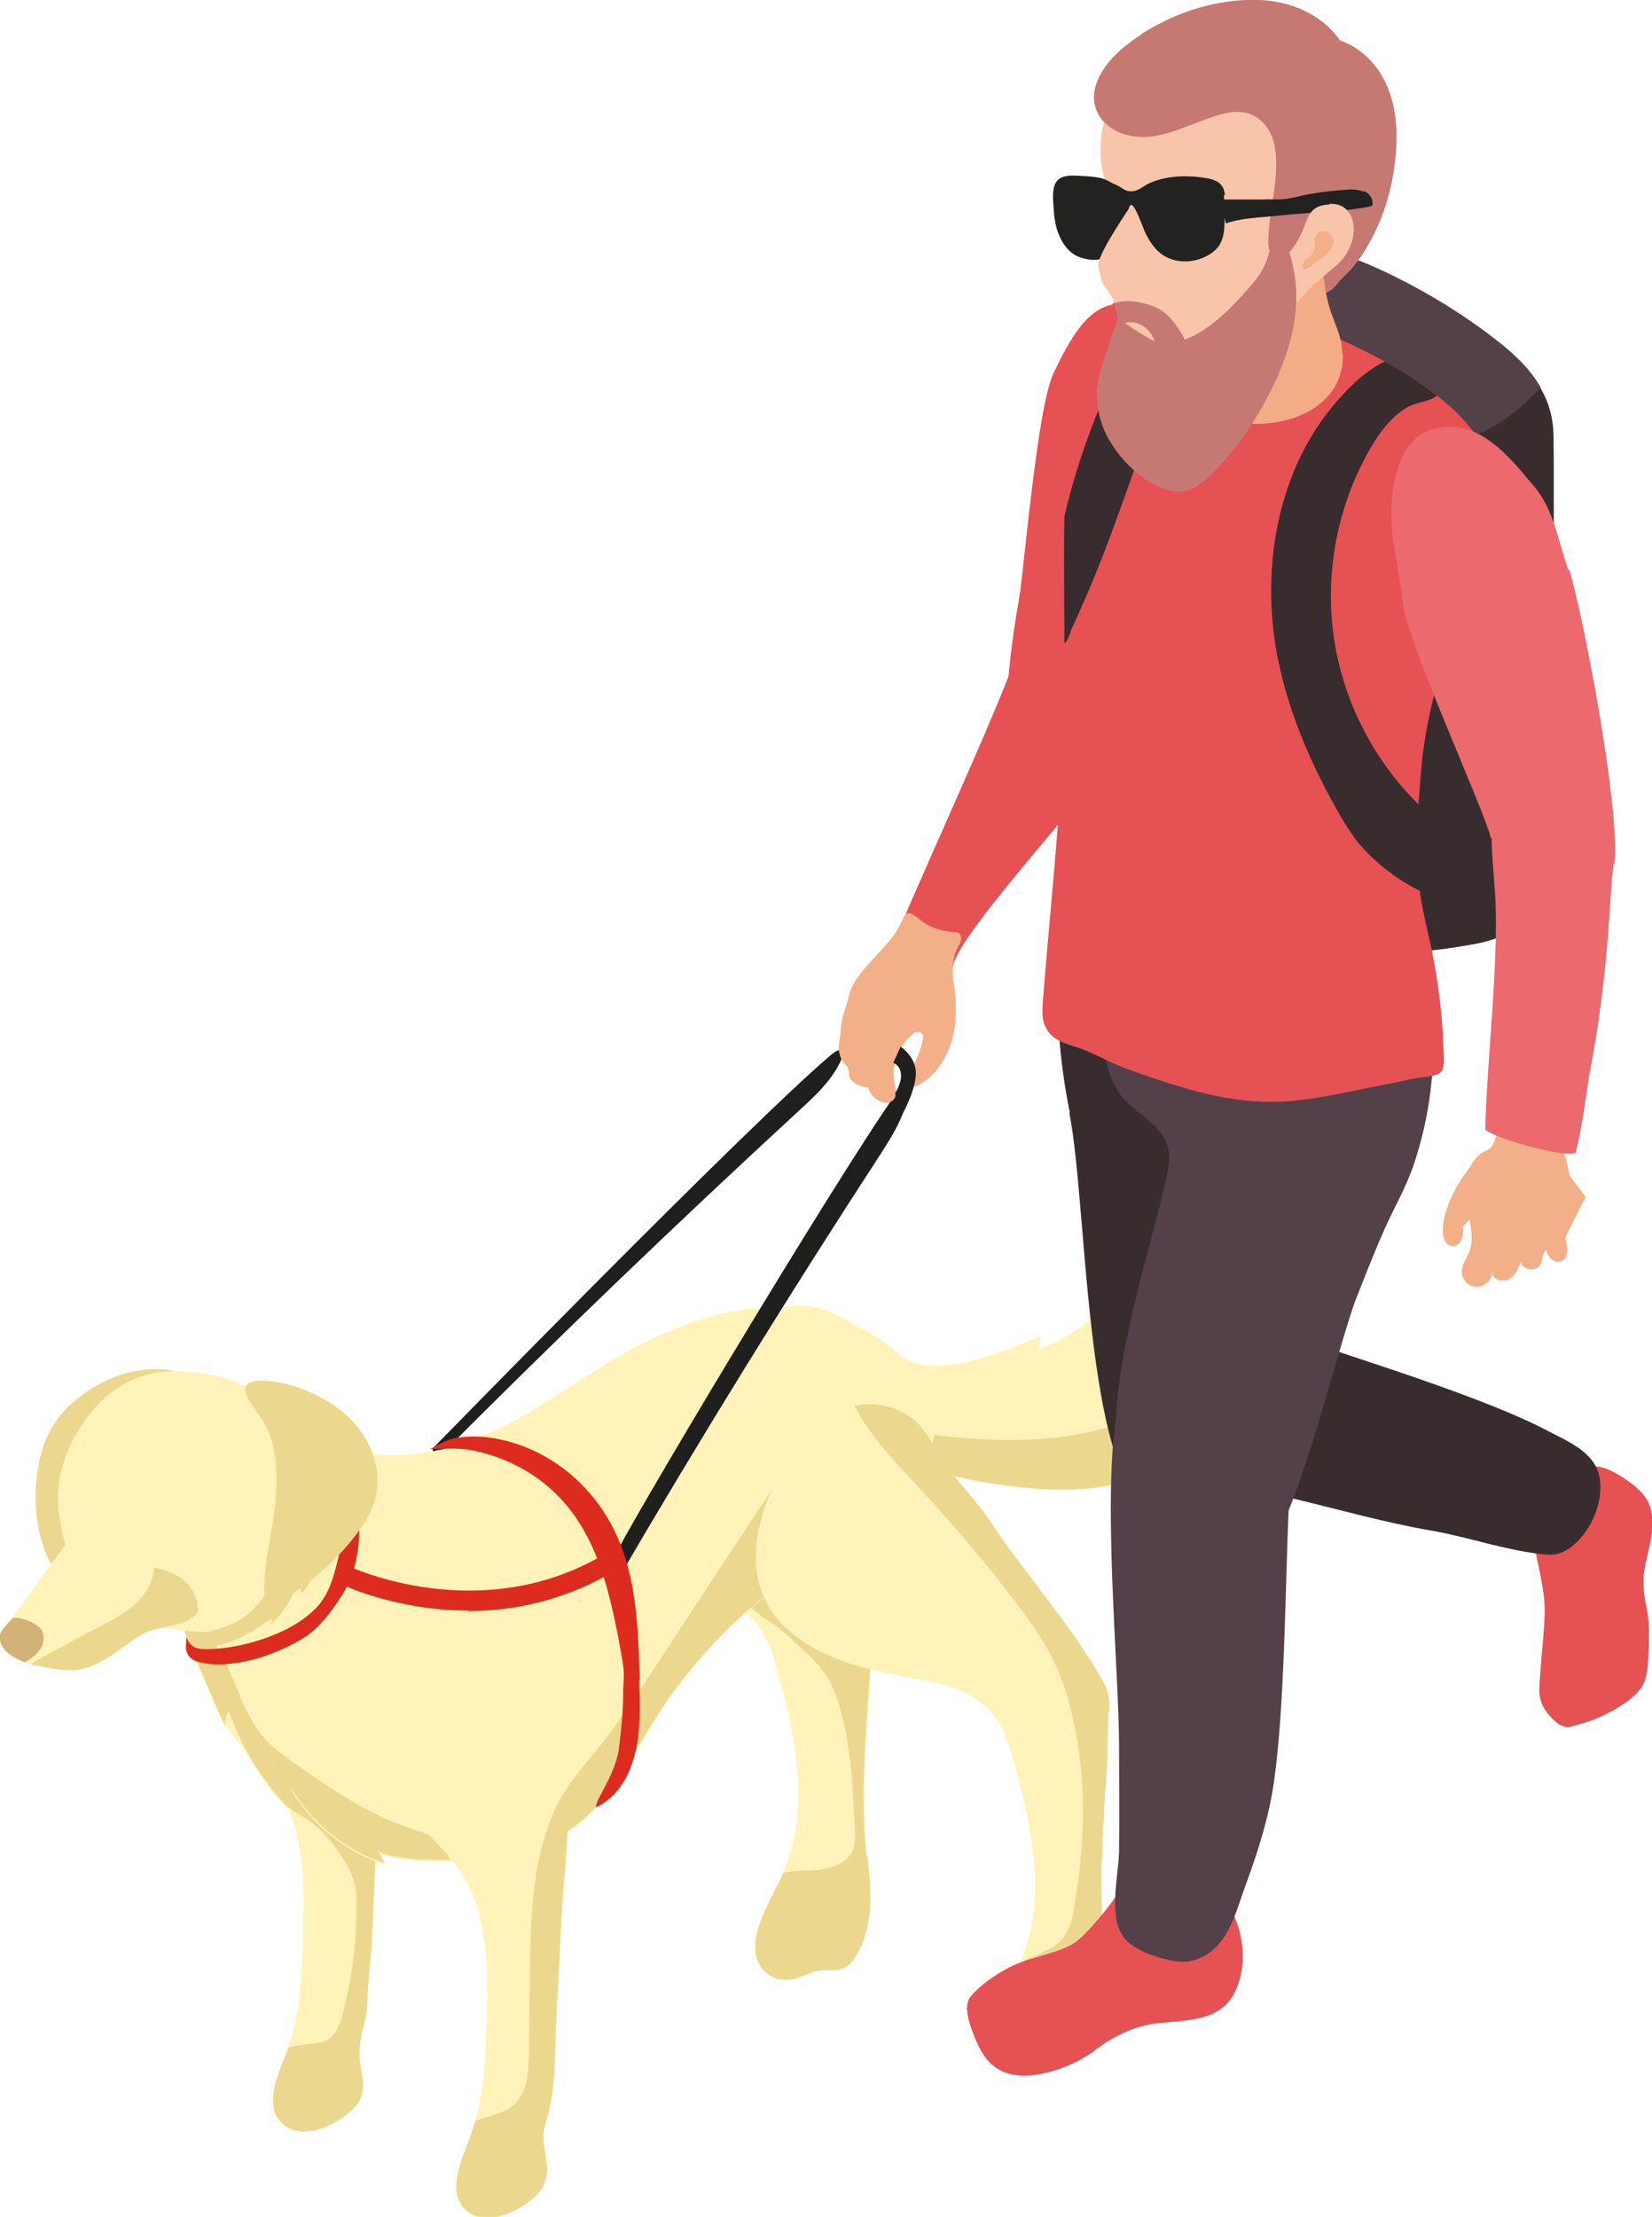 <?xml version="1.0" encoding="UTF-8"?>
<svg id="uuid-f788bfd4-35b5-480a-bb16-b4287d68a870" data-name="Calque_2" xmlns="http://www.w3.org/2000/svg" viewBox="0 0 33.88 45.45">
  <defs>
    <style>
      .uuid-05da66c6-540a-4bda-bc4a-e581ae083012 {
        fill: #ebd88e;
      }

      .uuid-11a9d5a3-4228-40c8-b8a8-98dd1baf9ba2 {
        fill: #f8c4aa;
      }

      .uuid-0b01d82c-5d5c-462c-845c-48aef54e3a47 {
        fill: #222220;
      }

      .uuid-cd39b7aa-a499-46de-918d-240d56e3a4b1 {
        fill: #f3ac86;
      }

      .uuid-eec7418a-0180-417f-ab1d-22c8aeafb572 {
        fill: #dd2c1f;
      }

      .uuid-dd58c5ed-dcad-4e47-a1ec-6b16cad304e3 {
        fill: #392c2f;
      }

      .uuid-999a43ec-493c-4c04-b79e-7f85a50c9551 {
        fill: #ec696d;
      }

      .uuid-c81282dd-ce1d-47d4-a6cf-8d8a8e1d4b1a {
        fill: #c57972;
      }

      .uuid-84ab450c-fe01-4486-adf0-0f643bf5fe24 {
        fill: #1f1f1d;
      }

      .uuid-bea17310-5122-49c1-b612-71387a3c337c {
        fill: #fff3b9;
      }

      .uuid-d68b9371-850c-4157-a2d3-4566965e3329 {
        fill: #e65154;
      }

      .uuid-91b3b292-9591-44b4-a4be-83e41a2f8440 {
        fill: #d2b279;
      }

      .uuid-848cdcdb-203b-4ff6-86b6-08b829db70c4 {
        fill: #f3af87;
      }

      .uuid-be567c46-2470-4aa3-a55b-d66f5e246354 {
        fill: #e2e0e0;
      }

      .uuid-fcf0da40-f6c4-477e-861a-62e7e1578386 {
        fill: #534048;
      }
    </style>
  </defs>
  <g id="uuid-7158caae-757c-4525-a14f-2461afdd8374" data-name="Les_personnages">
    <g id="uuid-a43c3db4-1cca-4324-b0e0-beaa398c154b" data-name="Chara_x5F_Aveugle_x5F_BG">
      <path class="uuid-bea17310-5122-49c1-b612-71387a3c337c" d="M26.43,27.76c-.33.56-.79,1.1-1.33,1.48-.29.21-.61.37-.94.51-.16.07-.33.14-.5.2-.13.05-.33.17-.46.17.16,0,.32,0,.48,0-.99.56-2.22.47-3.35.3-.54-.08-1.03-.19-1.51-.44-.21-.11-.45-.17-.7-.22-.26-.05-.53-.08-.78-.13-.31-.06-.63-.13-.94-.21-.24-.07-.45-.07-.68-.12-.4-.09-.46-.61-.41-.96.05-.34.28-.63.4-.95.07-.18.11-.39.26-.51.15-.12.35-.12.54-.11.66.06,1.11.49,1.62.83.16.11.32.21.5.29.78.34,1.98-.2,2.73-.5-.03.01-.06.25-.07.28.76-.28,1.4-.75,1.7-1.55,0,.12-.01.24.03.34.05.11.18.18.29.13.05-.03.09-.07.12-.12.07-.09.13-.19.19-.3.03-.05.07-.11.09-.18.04-.08.08-.16.11-.25.08-.19.15-.39.19-.6.02-.06.03-.12.04-.18.02-.08.03-.15.04-.23,0-.06.01-.13.02-.19,0-.01,0-.03,0-.05,0-.03,0-.05,0-.08,0-.02,0-.04,0-.07,0-.15-.02-.37-.01-.6,0-.03,0-.07,0-.1.01-.37.09-.72.38-.81.08-.02.15,0,.22.02.07.03.13.07.19.12.07.06.13.13.18.21.08.14.19.23.29.36.17.22.3.46.45.69.13.2.27.41.39.62.26.47.41,1.01.39,1.55,0,.28-.06.57-.21.8.1-.05.19-.12.25-.21.03.26-.09.51-.22.73"/>
      <path class="uuid-05da66c6-540a-4bda-bc4a-e581ae083012" d="M26.43,27.75c-.33.56-.79,1.1-1.33,1.48-.29.21-.61.37-.94.51-.16.07-.33.14-.5.2-.13.05-.33.17-.46.17.16,0,.32,0,.48,0-.99.56-2.22.47-3.35.3-.54-.08-1.03-.19-1.51-.44-.21-.11-.45-.17-.7-.22-.05-.09-.08-.19-.08-.3,0-.04,0-.07,0-.11l.76.03c1.44.21,2.96.27,4.32-.24,1.37-.51,2.56-1.7,2.71-3.15.09-.79-.14-1.6-.54-2.29-.14-.24-.29-.47-.41-.71.07.06.13.13.18.21.08.14.19.23.29.36.17.22.3.46.45.69.13.2.27.41.39.62.26.47.41,1.01.39,1.55,0,.28-.06.57-.21.8.1-.05.19-.12.25-.21.03.26-.09.51-.22.73"/>
      <path class="uuid-bea17310-5122-49c1-b612-71387a3c337c" d="M7.9,34.47c0,.15,0,.31,0,.46-.01.78-.08,1.54-.14,2.31,0,.06,0,.12-.01.18-.06.8-.08,1.62-.12,2.42-.02.39-.08.79-.09,1.18,0,.37-.17.71-.16,1.08,0,.38.2.71-.06,1.05-.07.09-.16.16-.25.23-.38.28-.96.47-1.29.13-.35-.36-.09-.95.09-1.42.02-.04.03-.08.04-.12.25-.7.28-1.47.3-2.22.03-.92.04-1.92-.32-2.73-.1-.22-.23-.43-.39-.62-.13-.15-.26-.29-.39-.43,0,0,0,0,0,0-.26-.28-.5-.55-.64-.93-.23-.6-.3-1.33.08-1.85.19-.25.46-.43.74-.56.59-.28,1.33-.37,1.87,0,.35.24.56.64.66,1.05.06.26.08.53.09.8"/>
      <path class="uuid-05da66c6-540a-4bda-bc4a-e581ae083012" d="M7.74,37.43c-.06.81-.08,1.62-.12,2.42-.02.39-.08.79-.09,1.18,0,.37-.17.71-.16,1.08,0,.38.2.71-.06,1.05-.07.09-.16.16-.25.23-.38.28-.96.47-1.29.13-.35-.36-.09-.95.1-1.42.01-.04.03-.08.04-.12.23-.08.49-.05.72-.12.3-.08.39-.52.45-.78.16-.65.23-1.32.23-1.98,0-.18,0-.35-.05-.53-.07-.24-.21-.45-.35-.65-.12-.16-.24-.31-.38-.44-.19-.17-.41-.28-.62-.43,0,0-.02-.02-.03-.02-.33-.26-.56-.67-.77-1.03,0-.01-.01-.02-.02-.03,0,0,0,0,0,0-.05-.09-.09-.19-.07-.29.15-.06.33-.01.47.08.32.22.4.6.76.76.4.18.8.36,1.16.62.12.09.23.18.33.28"/>
      <path class="uuid-bea17310-5122-49c1-b612-71387a3c337c" d="M17.9,33.33c-.03,1.58-.29,3.18-.11,4.75.08.66.13,1.38-.2,1.96-.08.15-.2.3-.37.34-.12.04-.26,0-.39.02-.22.02-.42.17-.65.19-.26.03-.52-.12-.63-.36-.24-.52.27-1.3.48-1.75.01-.03.02-.05.03-.08.29-.67.36-1.43.29-2.15-.07-.76-.27-1.5-.48-2.23-.23-.81-.73-1.22-1.53-1.39-.9-.18-1.84-.3-2.62-.78-.53-.33-.62-.58-.36-1.17.43-.97.97-1.92,1.77-2.61,1.3-1.12,2.52,1.56,3.1,2.32.54.71,1.15,1.49,1.58,2.27.09.17.09.37.09.56,0,.03,0,.06,0,.09"/>
      <path class="uuid-05da66c6-540a-4bda-bc4a-e581ae083012" d="M17.79,38.08c.08.66.13,1.38-.2,1.96-.08.15-.2.3-.37.34-.12.03-.26,0-.39.02-.22.02-.42.17-.65.19-.26.03-.52-.12-.63-.36-.24-.52.27-1.3.48-1.75.01-.03.02-.05.03-.08.22-.06.47-.04.7-.06.29-.03.6-.13.72-.39.06-.14.06-.3.05-.45-.04-.83-.07-1.67-.3-2.47-.07-.25-.16-.49-.3-.7-.15-.22-.34-.4-.54-.58-.17-.15-.33-.32-.51-.44-.2-.13-.4-.26-.56-.44-.17-.18-.28-.42-.3-.67-.01-.23.36-.21.53-.19.25.03.49.15.71.27.55.29,1.07.63,1.58.99.01.01.03.02.04.03-.03,1.58-.29,3.18-.11,4.75"/>
      <path class="uuid-84ab450c-fe01-4486-adf0-0f643bf5fe24" d="M17.04,21.63c-1.72,1.46-8.16,8.06-8.16,8.06-.03.08.05.17.13.17,2.42-2.43,4.89-4.8,7.41-7.12.37-.34.76-.71.9-1.2-.09-.05-.2.02-.28.09"/>
      <path class="uuid-bea17310-5122-49c1-b612-71387a3c337c" d="M18.12,31.12c-.41.34-.89.58-1.34.85-.08.05-.16.09-.23.15-.17.11-.33.21-.48.33-.53.38-1.02.81-1.46,1.29-.42.45-.81.94-1.14,1.47-.1.16-.2.32-.3.49-.01.02-.02.04-.04.06-.05.09-.11.18-.16.27-.07.11-.14.23-.21.34-.05.07-.1.14-.15.22,0,0-.01.02-.02.03,0,.01-.01.02-.02.03-.15.2-.31.4-.5.57-.13.12-.27.23-.42.33-.16.11-.34.2-.51.27-.59.25-1.24.33-1.89.34h-.06c-.06,0-.12,0-.18,0-.08,0-.24,0-.43-.01-.26-.02-.57-.05-.75-.13-.06-.03-.1-.06-.12-.1.06.11.12.21.18.31-.8-.25-1.5-.82-1.92-1.54-.02.14-.04.27-.06.41-.54-.56-.96-1.24-1.22-1.97-.09.07-.11.22-.05.32-.07-.1-.33-.69-.63-1.41-.03-.07-.06-.15-.09-.23-.04-.1-.08-.2-.12-.31-.04-.09-.08-.19-.11-.28-.04-.1-.08-.2-.12-.3-.44-1.13-.82-2.22-.7-2.28.31-.15.61-.32.92-.49.12-.07.24-.14.36-.22.4-.24.72-.55,1.11-.8.07-.04.15-.09.24-.08.06,0,.12.04.18.08.08.06.17.11.26.15.04.02.08.04.12.07.03.02.06.03.1.05.08.03.15.07.23.1.04.02.08.03.12.05.02,0,.04.01.06.02.02,0,.04.01.06.02.05.01.09.03.14.05.07.02.14.04.22.06.31.08.63.12.96.13.05,0,.09,0,.14,0,.13,0,.26,0,.38-.02.08,0,.15-.02.23-.03.04,0,.09-.01.13-.02.05,0,.1-.02.15-.03.05,0,.1-.02.15-.03.05-.01.1-.02.15-.04.06-.02.13-.04.19-.06.1-.03.2-.07.3-.11.04-.01.08-.03.12-.05.04-.02.08-.03.12-.05.08-.03.16-.07.24-.11.04-.02.08-.04.12-.06.03-.01.06-.03.08-.04.05-.03.1-.05.15-.08.05-.03.1-.05.14-.08.14-.08.29-.17.43-.26.08-.05.15-.1.23-.14.15-.1.3-.19.45-.29.37-.24.75-.48,1.12-.68,1.15-.61,2.48-1.04,3.76-.77.77.16,1.65.69,2.13,1.36.68.96.14,2.22-.69,2.92"/>
      <path class="uuid-84ab450c-fe01-4486-adf0-0f643bf5fe24" d="M18.37,22.43c-1.3,1.85-5.6,9.04-5.8,9.55l-.08.29c0,.08.09.16.17.13,1.73-2.96,3.53-5.87,5.4-8.74.27-.42.56-.88.57-1.38-.1-.03-.19.07-.25.15"/>
      <path class="uuid-05da66c6-540a-4bda-bc4a-e581ae083012" d="M6.78,31.13c-.02.22-.07.45-.14.66-.09.32-.24.64-.46.89,0-.09-.03-.18-.06-.26-.07.17-.13.33-.23.48-.05.08-.1.15-.16.22-.03.04-.17.16-.17.21,0-.05.01-.11.02-.16-.25.18-.5.35-.78.46-.18.07-.7.27-.87.12-.08-.07-.13-.31-.17-.42-.06-.15-.12-.3-.18-.45,0-.02,0-.03.01-.05.18-.66.24-1.35.19-2.03-.01-.2-.04-.4,0-.6,0-.03.01-.06.02-.09.12-.07.24-.14.36-.22.39-.24.72-.55,1.11-.8.07-.04.15-.09.24-.08.06,0,.12.04.18.08.08.06.17.11.26.15.18.1.38.19.58.26l-.02.12c.17.34.22.69.27,1.06.02.14.02.29.01.43"/>
      <path class="uuid-05da66c6-540a-4bda-bc4a-e581ae083012" d="M9.2,38.13c-.06,0-.12,0-.18,0-.08,0-.24,0-.43-.01-.26-.02-.57-.05-.75-.13-.06-.03-.1-.06-.12-.1.06.11.12.21.18.31-.8-.25-1.5-.82-1.92-1.54-.02.14-.04.27-.06.41-.54-.56-.96-1.24-1.22-1.97-.09.07-.11.22-.05.32-.07-.1-.33-.69-.63-1.41-.03-.07-.06-.15-.09-.23-.04-.1-.08-.2-.12-.31-.04-.09-.08-.19-.11-.28.04-.04.08-.07.12-.09.16-.09.39-.1.52.04l-.03.44c.51.62.6,1.52,1.16,2.11.16.17.35.3.54.44.76.53,1.53,1.07,2.42,1.36.18.06.38.11.53.23.14.11.22.25.27.42"/>
      <path class="uuid-eec7418a-0180-417f-ab1d-22c8aeafb572" d="M6.99,29.58s-.07-.11-.11-.08c.2.58.4,1.37.19,1.97-.18.51-.2,1.11-.6,1.51-.37.37-.9.59-1.41.72-.24.06-.49.1-.73.11-.11,0-.22.01-.32-.03-.09-.04-.15-.11-.18-.21,0,.01-.01.03-.01.05,0,.07-.02.15,0,.22.06.21.24.24.44.27.15.02.31.02.46,0,.32-.03.64-.12.93-.24.18-.07.36-.16.53-.26.36-.21.59-.54.82-.88.58-.89.4-2.23,0-3.16"/>
      <path class="uuid-eec7418a-0180-417f-ab1d-22c8aeafb572" d="M9.6,33.02c-1.47,0-2.56-.52-2.63-.55l.18-.36s2.74,1.3,5.32-.29l.21.34c-1.07.66-2.15.87-3.08.87"/>
      <path class="uuid-bea17310-5122-49c1-b612-71387a3c337c" d="M11.68,36.21c0,.12,0,.25,0,.37,0,.03,0,.06,0,.09,0,.28-.01.56-.03.84-.03.49-.07.98-.11,1.47-.04.77-.08,1.54-.12,2.31-.04.68,0,1.41-.18,2.06-.04.15-.09.3-.09.45.01.4.21.73-.07,1.1-.07.09-.16.16-.25.23-.38.28-.96.47-1.29.13-.35-.36-.09-.95.09-1.42.05-.13.09-.26.13-.39.17-.63.2-1.3.22-1.95.04-1.17.05-2.46-.71-3.36,0,0-.02-.02-.02-.03-.37-.44-.8-.78-1.02-1.34-.23-.6-.3-1.33.09-1.85.19-.25.46-.43.74-.56.59-.28,1.33-.37,1.87,0,.35.24.56.64.66,1.05.06.26.08.53.09.8"/>
      <path class="uuid-05da66c6-540a-4bda-bc4a-e581ae083012" d="M16.06,32.44c-.53.38-1.02.81-1.46,1.29-.42.45-.81.94-1.14,1.47-.1.16-.2.32-.3.49-.01.02-.02.04-.04.06-.05.09-.11.18-.16.27-.07.11-.14.23-.21.34-.05.07-.1.14-.15.22,0,.01-.01.02-.02.03,0,.01-.01.02-.02.03-.15.2-.31.4-.5.57-.13.12-.27.23-.42.33-.03.49-.07.98-.11,1.47-.04.77-.08,1.54-.12,2.31-.04.68,0,1.41-.18,2.06-.04.15-.09.3-.09.45.01.4.21.73-.07,1.1-.07.09-.16.16-.25.23-.38.28-.96.47-1.29.13-.35-.36-.09-.95.09-1.42.05-.13.09-.26.13-.39.26-.1.55-.13.77-.31.29-.24.32-.68.33-1.06,0-.57.01-1.14.02-1.71.01-.86.03-1.76.26-2.6.07-.25.15-.49.26-.72.08-.17.18-.33.28-.48.22-.32.49-.61.73-.93.4-.52.76-1.07,1.12-1.62.8-1.22,1.6-2.44,2.41-3.66-.24.37-.14.91-.01,1.43.05.22.11.44.14.64"/>
      <path class="uuid-eec7418a-0180-417f-ab1d-22c8aeafb572" d="M13.12,34.44c-.03-1.04-.06-2.13-.52-3.06-.35-.72-.95-1.32-1.68-1.65-.46-.21-1.05-.34-1.56-.25-.19.03-.37.14-.54.23.29,0,.55-.03.84.02.26.05.52.13.77.24.49.22.93.55,1.26.98.57.73.8,1.66.98,2.57.04.21.08.42.11.63.03.19,0,.36,0,.55,0,.39-.04.79-.09,1.17-.05.32-.2.6-.35.89-.05.09-.1.17-.12.28.02,0,.04,0,.06-.01.15-.09.29-.2.4-.34.22-.28.33-.61.39-.96.07-.42.05-.85.04-1.27"/>
      <path class="uuid-05da66c6-540a-4bda-bc4a-e581ae083012" d="M3.75,28.49l-.13-.37c-.74-.17-1.53.12-2.1.61-.39.34-.6.71-.71,1.22-.11.5-.11,1.03.01,1.52.09.37.25.75.57.97.11.08.23.13.36.13.08,0,.16-.03.24-.06.23-.1.44-.26.59-.45.08-.1.15-.21.24-.3.14-.13.34-.15.49-.26.16-.12.23-.29.29-.47.09-.27.16-.55.22-.83.11-.57.15-1.18-.06-1.73"/>
      <path class="uuid-bea17310-5122-49c1-b612-71387a3c337c" d="M6.23,32.42c.04-.17-.03-.36-.18-.46-.14.3-.31.59-.53.84-.05-.04-.07-.12-.04-.18-.2.35-.53.64-.92.75-.14.04-.26.09-.41.09-.62-.02-1.25-.15-1.78-.46-.34-.2-.63-.48-.83-.82-.19-.32-.26-.71-.32-1.07-.09-.53.02-1.08.26-1.56.13-.26.3-.5.5-.72.28-.3.62-.53,1.01-.64.36-.1.74-.09,1.1-.04.03,0,.06,0,.09.01.31.05.62.13.88.28,1.2.68,1.64,2.77,1.17,3.98"/>
      <path class="uuid-05da66c6-540a-4bda-bc4a-e581ae083012" d="M7.26,29.17c-.46-.51-1.26-.84-1.82-.86-.87-.03-.11.6.06,1.02.22.53.19,1.14.12,1.71-.07.49-.19.99-.2,1.49-.01.49.25.34.58.14.56-.35,1.25-1.02,1.56-1.6.35-.64.17-1.37-.3-1.9"/>
      <path class="uuid-bea17310-5122-49c1-b612-71387a3c337c" d="M22.73,35.1c0,.19,0,.38-.02.57,0,.09,0,.19-.01.29,0,.02,0,.03,0,.05-.02.32-.04.65-.06.97,0,.06,0,.11-.01.17,0,.07,0,.15-.01.22,0,.13-.02.27-.02.4,0,.03,0,.05,0,.07,0,.15-.01.29-.02.43,0,.15,0,.3,0,.45,0,.41.02.81.07,1.21.08.66.13,1.38-.2,1.96-.08.15-.2.3-.37.34-.12.04-.26,0-.39.02-.23.02-.42.17-.65.19-.26.03-.53-.12-.63-.36-.03-.07-.05-.15-.06-.23,0-.08,0-.16,0-.24.02-.11.05-.22.09-.33.01-.03.02-.06.03-.08.03-.08.07-.16.1-.24,0,0,0,0,0-.01.08-.16.16-.32.23-.45.03-.06.05-.11.08-.16,0-.02.02-.04.03-.07.3-.67.36-1.43.29-2.16-.07-.76-.27-1.5-.48-2.23-.18-.65-.54-1.04-1.09-1.25-.13-.06-.28-.1-.44-.13-.9-.18-1.84-.3-2.62-.78-1.19-.73-1.25-1.84-.84-2.94.07-.18.15-.36.24-.54.14-.27.29-.54.49-.78.27-.32.65-.56,1.06-.64.02,0,.04,0,.05,0,.43-.07.9.04,1.22.34.16.16.29.35.4.56.3.54.76.94,1.11,1.47.24.37.51.72.78,1.08.1.13.2.26.3.4.46.6.93,1.24,1.28,1.88.09.17.09.37.09.56"/>
      <path class="uuid-bea17310-5122-49c1-b612-71387a3c337c" d="M4.07,32.95c0,.39-.85.38-1.15.55-.47.28-.92.77-1.51.74-.16,0-.45-.04-.73-.11-.01,0-.03,0-.04-.01-.04-.01-.09-.03-.14-.04-.29-.11-.53-.28-.51-.54,0-.12.13-.22.2-.3.25-.3.47-.64.7-.96.25-.34.51-.68.76-1.02.05-.07.09-.13.16-.18.11-.09.26-.12.41-.12.59-.01.96.58.95,1.14,0,.01,0,.03,0,.04.21.04.43.11.6.25.07.06.14.13.18.21.07.11.11.23.11.35"/>
      <path class="uuid-91b3b292-9591-44b4-a4be-83e41a2f8440" d="M.88,33.71c-.04.09-.1.17-.18.24-.06.05-.12.09-.19.13-.29-.11-.53-.27-.51-.54,0-.09.14-.24.27-.37.12-.01.26.03.4.1.07.04.14.08.18.15.05.08.06.19.02.29"/>
      <path class="uuid-05da66c6-540a-4bda-bc4a-e581ae083012" d="M4.07,32.95c0,.39-.85.38-1.15.55-.47.28-.92.77-1.51.74-.16,0-.45-.04-.73-.11-.01,0-.03,0-.04-.01.08-.06.16-.1.24-.15.4-.21.8-.43,1.2-.64.25-.13.51-.27.72-.47.21-.2.36-.47.36-.76h0s0,.02,0,.04c.21.04.43.11.6.25.07.06.14.13.18.21.07.11.11.23.11.35"/>
      <path class="uuid-05da66c6-540a-4bda-bc4a-e581ae083012" d="M22.73,35.1c0,.19,0,.38-.02.57,0,.04,0,.09,0,.13,0,.05,0,.1,0,.15,0,.02,0,.03,0,.05,0,.32-.04.65-.06.97,0,.06,0,.11-.01.17,0,.07,0,.15-.01.22,0,.13-.02.27-.02.4,0,.03,0,.05,0,.07,0,.15-.01.29-.02.43,0,.15,0,.3,0,.45,0,.41.02.81.07,1.21.08.66.13,1.38-.2,1.96-.08.15-.2.3-.37.34-.12.04-.26,0-.39.02-.23.02-.42.17-.65.19-.26.03-.53-.12-.63-.36-.03-.07-.05-.15-.06-.23,0-.08,0-.16,0-.24.01-.11.04-.22.09-.33.01-.03.02-.06.03-.08.03-.08.07-.16.1-.24,0,0,0,0,0-.01.08-.16.16-.32.23-.45.03-.06.05-.11.08-.16,0-.02.02-.04.03-.07.05-.05.12-.09.21-.13.52-.19.77-.34.88-.92.2-1.14.28-2.26.1-3.41-.08-.52-.2-1.04-.4-1.53-.22-.51-.54-.98-.88-1.42-.66-.88-1.38-1.7-2.13-2.51-.44-.47-.9-.96-1.18-1.53.02,0,.04,0,.05,0,.43-.07.9.04,1.22.34.16.16.29.35.4.56.3.54.76.94,1.11,1.47.24.37.51.72.78,1.08.1.13.2.26.3.4.46.6.93,1.24,1.28,1.88.09.17.09.37.09.56"/>
      <path class="uuid-be567c46-2470-4aa3-a55b-d66f5e246354" d="M5.61,36.2l-.04-.11s.01.08.04.11"/>
      <path class="uuid-d68b9371-850c-4157-a2d3-4566965e3329" d="M19.83,41.21c0-.18.04-.25.16-.37.22-.22.48-.39.76-.53.38-.19.98-.26,1.32-.5.2-.14.92-.96.96-1.23l1.85.02c.12.15.24.3.33.47.3.53.39,1.25.1,1.8-.32.61-1.06.54-1.65.62-.45.07-.84.27-1.2.54-.33.26-.81.45-1.23.51-.28.04-.58.01-.81-.15-.24-.17-.37-.45-.47-.72-.05-.14-.11-.29-.11-.45"/>
      <path class="uuid-d68b9371-850c-4157-a2d3-4566965e3329" d="M21.67,9.04l2.02.85s0,0,0,0c-.55,2.82-.68,5.02-1.12,5.93-.14.28-.29.02-.51.15-.28.16-1.39-1.83-1.39-1.83.05-1.37.63-4.01,1-5.1"/>
      <path class="uuid-d68b9371-850c-4157-a2d3-4566965e3329" d="M23.12,6.25c-.78-.16-1.22.81-1.5,1.37-.36.71-.62,4.17-.76,4.95-.07.39.59-.78,1.02-.6.32.13.66.22,1,.26.6.07.64-.3.78-.78.15-.53.3-1.07.46-1.6.54-1.83-.15-3.42-.99-3.59"/>
      <path class="uuid-d68b9371-850c-4157-a2d3-4566965e3329" d="M19.55,19.79c-.08.34-.18.53-.52.6-.34.07-.98-.28-.89-.57.28-.89,2.54-5.66,2.78-6.64.1-.39.62.96.98,1.23.83.64.63,1.47.63,1.47-.51.72-2.84,3.27-2.98,3.9"/>
      <path class="uuid-848cdcdb-203b-4ff6-86b6-08b829db70c4" d="M19.56,20.12c0,.06.01.11.02.17.03.31.04.62-.03.93-.09.41-.35.86-.75,1.04-.06.03-.14.04-.19,0-.12-.11.06-.31.11-.4.09-.16.16-.34.2-.52.01-.06.02-.13-.02-.16-.03-.02-.07-.03-.1-.02-.04,0-.07.03-.09.05-.25.21-.4.54-.38.87,0,.13.1.35,0,.46-.16.19-.5-.05-.52-.24-.14-.01-.39-.1-.4-.27,0-.05,0-.11-.03-.15-.01-.03-.04-.05-.06-.07-.08-.09-.11-.2-.12-.32,0-.11.03-.22.04-.33,0-.11.02-.22.05-.33.03-.13.09-.25.11-.38.05-.25.22-.47.39-.66.16-.19.34-.36.5-.56.1-.13.17-.27.24-.42.05-.12.15-.1.24-.03.12.09.22.18.36.23.14.06.29.09.44.1.05,0,.1,0,.12.05.01.02.02.04.02.06.01.11-.06.17-.1.27-.04.1-.06.2-.07.31,0,.11,0,.22.01.33"/>
      <path class="uuid-d68b9371-850c-4157-a2d3-4566965e3329" d="M31.73,30.46c-.07.02-.13.05-.18.11-.16.2-.15.61-.12.85.05.47.2.92.24,1.39.02.25,0,.51-.02.76-.03.34-.06.67-.08,1.01-.02.29.09.49.3.69.06.06.13.11.22.13.07.01.14,0,.2-.02.37-.09.72-.25,1.03-.46.16-.11.31-.24.39-.41.07-.15.08-.32.09-.48.02-.35.04-.71-.03-1.06-.06-.28-.09-.52-.04-.82.04-.23.11-.45.14-.68.04-.23.03-.47-.07-.68-.09-.18-.26-.32-.43-.44-.19-.13-.47-.31-.71-.28-.21.03-.45.23-.65.32-.08.03-.18.04-.26.07"/>
      <path class="uuid-fcf0da40-f6c4-477e-861a-62e7e1578386" d="M29.17,8.95c-1.22-.49-2.31-1.2-3.38-1.97-.02-.24-.03-.49.02-.73.07-.38.26-.75.59-.94.25-.15.56-.18.85-.14.29.04.57.15.84.26.91.4,1.78.91,2.57,1.52.39.3.72.61.94,1-.68.75-1.63,1.3-2.42,1"/>
      <path class="uuid-dd58c5ed-dcad-4e47-a1ec-6b16cad304e3" d="M29.17,8.95c.79.3,1.74-.25,2.42-1,.17.29.27.62.27,1.01.03,1.76-.07,3.67.21,5.41.12.75.16,1.47.07,2.16-.1.73-.35,1.44-.82,2.13-.13.19-.28.38-.48.5-.17.1-.37.15-.57.19-.28.05-.57.1-.86.13-.18.02-.37.03-.54-.04-.18-.07-.32-.23-.45-.39-1.12-1.36-1.5-2.49-1.72-4.21-.16-1.27-.3-2.54-.4-3.81-.04-.58,0-1.21-.12-1.77-.14-.62-.25-1.24-.34-1.87-.02-.14-.04-.28-.05-.41,1.07.77,2.16,1.49,3.38,1.97"/>
      <path class="uuid-dd58c5ed-dcad-4e47-a1ec-6b16cad304e3" d="M21.93,22.82c.42,2.05.28,8.86,2.26,8.19.62-.21,1.64-1.4,1.65-2.78,0-.75-.08-2.36-.09-3.11-.02-1.54,1.39-6.77-1.8-7.51-.48-.11-1.27-.99-1.64-.64-.08.07-.31.41-.46,1.13-.08.41-.1,1.03-.14,1.57-.06.93,0,2.01.23,3.14"/>
      <path class="uuid-dd58c5ed-dcad-4e47-a1ec-6b16cad304e3" d="M23.33,29.46c0,.27.07.5.32.58.28.1.63.12.92.2.67.17,1.35.34,2.02.5.91.22,1.83.48,2.76.64.75.13,1.47.39,2.24.48.11.01.23.03.34,0,.13-.03.25-.1.35-.19.37-.32.62-.91.52-1.4-.1-.5-.65-.72-1.03-.92-1.34-.71-3.85-1.46-5.28-1.96-.71-.24-1.48-.24-2.15.25-.52.37-.89.98-1,1.63-.01.07-.02.13-.02.2"/>
      <path class="uuid-fcf0da40-f6c4-477e-861a-62e7e1578386" d="M27.07,18.81c-1.79-.37-2.02-.11-2.91-1.24-.29.51-.4,1.08-.64,1.6-.22.49-.58.92-.76,1.43-.18.52-.15,1.1.07,1.6.34.75,1.33.81,1.12,1.8-.35,1.66-1.15,3.88-1.06,5.6.02.4.04.8.06,1.2,0,.13.01.26.04.38.05.21.17.39.29.56.13.19.27.4.48.49.15.07.32.07.49.06.37-.03,1.23-.14,1.81-.67.53-.48,1.4-4.08,1.75-4.99.19-.48.38-.97.59-1.44.2-.45.44-.85.6-1.33.32-.96.45-1.97.37-2.98-.03-.4-.09-.8-.26-1.16-.16-.34-.44-.67-.8-.8-.38-.14-.86-.05-1.26-.14"/>
      <path class="uuid-d68b9371-850c-4157-a2d3-4566965e3329" d="M21.42,21c.12.33.42.39.72.49.31.11.61.29.93.41.98.35,1.98.7,3.02.69.57,0,1.14-.12,1.7-.23.42-.09.85-.17,1.27-.26.12-.02.41-.03.49-.12.1-.1.05-.42.05-.54-.02-.67-.11-1.33-.24-1.98-.07-.31-.14-.61-.2-.92-.02-.09-.03-.18-.04-.27-.03-.2-.04-.39-.05-.59-.02-.39,0-.79.02-1.18.02-.26.04-.51.06-.77.09-.92.31-1.83.67-2.69.46-1.1,1.12-2.33.73-3.56-.18-.56-.62-1.01-1.09-1.38-.16-.12-.32-.24-.48-.34-.17-.11-.37-.23-.6-.36-.85-.46-2.08-.98-3.29-1.35-.24-.08-.52-.16-.79-.2-.12-.02-.24-.03-.35-.04-.27-.01-.53.02-.77.14-.49.25-.72.81-.92,1.3-.37.94-.38,1.94-.41,2.96,0,.13,0,.26-.01.38h0c-.02.87,0,1.73,0,2.6v.46c0,2.28-.27,4.57-.45,6.84-.01.17-.03.35.03.52"/>
      <path class="uuid-dd58c5ed-dcad-4e47-a1ec-6b16cad304e3" d="M26.23,13.61c.22,1.04.65,2.03,1.17,2.96.13.24.28.48.45.7.32.39.77.74,1.22.97.02.01.04.02.06.03.48.17.34-.81.34-1.1,0-.1,0-.21-.04-.31-.04-.09-.12-.16-.19-.23-.05-.04-.09-.09-.14-.13-.94-.92-1.57-2.16-1.75-3.47-.19-1.37.11-2.8.84-3.98.17-.27.4-.55.69-.71.16-.09.46-.11.59-.23-.16-.12-.32-.24-.47-.34-.17-.11-.37-.23-.6-.36-.25.12-.49.31-.65.47-1.54,1.45-1.95,3.74-1.52,5.74"/>
      <path class="uuid-dd58c5ed-dcad-4e47-a1ec-6b16cad304e3" d="M21.84,13.18c.06-.05.11-.21.13-.27.09-.19.18-.39.26-.58.26-.59.49-1.19.71-1.8.24-.65.46-1.3.68-1.95.22-.63.43-1.26.67-1.89.1-.26.2-.51.06-.78-.01-.03-.03-.05-.05-.07-.08-.08-.2-.13-.3-.08-.02.01-.04.02-.06.04-.04.03-.06.07-.09.11-.94,1.42-1.63,3.01-2.02,4.67h0c-.02.87,0,1.73,0,2.6"/>
      <path class="uuid-fcf0da40-f6c4-477e-861a-62e7e1578386" d="M22.9,29c-.29,1.71.04,5.19.05,6.71,0,.75.01,1.5,0,2.25-.01.53-.26,1.44.17,1.84.16.15.37.24.58.31.25.08.53.15.78.08.7-.19.86-.99,1.08-1.58.25-.68.47-1.38.57-2.1.22-1.54.23-4.06.3-5.61.02-.47-1.24-.72-1.41-.65-.54.2-2.09-1.44-2.12-1.25"/>
      <path class="uuid-848cdcdb-203b-4ff6-86b6-08b829db70c4" d="M32.01,23.86c-.27.43-.44,1.22-.32,1.71.02.08.05.16.1.22.05.06.14.1.22.07.07-.02.12-.1.13-.18.01-.08,0-.16-.02-.23,0-.02-.02-.04-.04-.04.15-.29.29-.58.44-.87l-.52-.69Z"/>
      <path class="uuid-cd39b7aa-a499-46de-918d-240d56e3a4b1" d="M27.54,7.25c.06,1.88-3.46,1.91-3.41.14.07-2.46.22-2.74,1.38-3.12.32-.11.65-.19.98-.19,1.22-.02.75.6.7,1.03-.14,1.29.32,1.46.34,2.14"/>
      <path class="uuid-848cdcdb-203b-4ff6-86b6-08b829db70c4" d="M30.77,22.35c0-.14.64.68.8.69.14,0,.26.1.33.22.18.33.28.64.3,1.02.03.39,0,.78-.11,1.16-.02.09-.07.19-.16.2-.06,0-.12-.04-.18-.03-.12.02-.1.19-.15.3-.07.17-.37.14-.41-.04-.05.14-.12.29-.25.36-.13.07-.34,0-.34-.15,0,.17-.16.31-.33.3-.17,0-.31-.17-.29-.34.01-.12.09-.23.14-.34.19-.43-.12-.93-.07-1.4.04-.33.17-.61.47-.73.21-.09.26-.83.24-1.21"/>
      <path class="uuid-848cdcdb-203b-4ff6-86b6-08b829db70c4" d="M30.34,23.73c-.36.32-.73.98-.75,1.46,0,.08,0,.16.03.23.03.07.1.13.18.13.07,0,.14-.06.17-.13.03-.07.04-.14.04-.22,0-.02,0-.05-.02-.04.21-.22.42-.45.63-.67l-.28-.76Z"/>
      <path class="uuid-999a43ec-493c-4c04-b79e-7f85a50c9551" d="M30.46,23.17c.03-1.42.29-3.51.2-4.87-.07-1.06-.2-1.73.28-1.8,1.21-.18,2.27.31,2.15,1.21-.09.71-.08,2.14-.48,4.24-.06.3-.16,1.2-.3,1.69-.31.09-1.69-.32-1.85-.48"/>
      <path class="uuid-999a43ec-493c-4c04-b79e-7f85a50c9551" d="M32.16,11.69s-.01-.04-.02-.07c-.18-.54-.29-1.19-.67-1.64-.51-.6-1.12-1.4-2.02-1.2-.71.15-.87.98-.91,1.51-.05.7.16,1.39.23,2.08.08.78,1.68,4.26,1.8,4.8.01.07,2.52.66,2.54.53.12-1.19-.68-5.25-.93-6.03"/>
      <path class="uuid-11a9d5a3-4228-40c8-b8a8-98dd1baf9ba2" d="M22.57,5.72c.05.12.13.21.2.32.04.06.07.12.09.18.08.22.08.46.11.69.04.29.1.56.38.74.14.09.31.11.47.12.21.01,1.14-.25,1.51-.41.4-.18.79-.63,1.08-.96.23-.26.61-.59.75-.9.04-.09-.06-.11.03-.16.06-.03.13-.4.19-.41.08,0,.18-.09.25-.14.13-.08.19.22.23.08.18-.62.4-1.25.37-1.89-.02-.6-.01-1.11-.39-1.61-.29-.38-.7-.66-1.14-.83-.68-.26-1.45-.27-2.14-.04-.65.22-1.23.67-1.6,1.25-.25.4-.4.87-.39,1.36,0,.21.04.43.11.63.07.19.19.37.19.58,0,.24-.17.52-.25.75-.07.21-.11.44-.03.64"/>
      <path class="uuid-c81282dd-ce1d-47d4-a6cf-8d8a8e1d4b1a" d="M25.2,2.31c.17-.03.34-.02.49.05.26.12.42.4.46.68.09.63-.12,1.25-.14,1.87,0,.09,0,.19.05.27,0,.07.13.12.18.12.08,0,.15-.03.21-.08.08-.05.12-.13.22-.16.09-.04.19-.04.26.03.05.04.07.1.1.15.1.24.13.51.16.77.12-.05.18-.12.26-.22.07-.09.17-.17.25-.26.16-.18.3-.39.41-.6.34-.62.51-1.33.53-2.04.04-1.74-1.16-2.06-1.16-2.06,0,0-.53-.9-1.93-.83-.73.03-1.45.27-2.08.66-.03.01-.05.03-.07.05-.3.2-.59.43-.78.73-.54.83.19,1.49,1.06,1.35.41-.07.79-.26,1.18-.39.11-.04.23-.07.35-.09"/>
      <path class="uuid-0b01d82c-5d5c-462c-845c-48aef54e3a47" d="M27.96,3.93c-.11-.05-.24-.05-.36-.04-.27.02-.54.05-.8.1-.15.03-.29.07-.44.09-.14.02-.29,0-.43.01-.31,0-.62,0-.92,0,.04.16.09.33.13.49.21-.07.43-.1.65-.12.45-.04.9-.09,1.34-.11.2,0,.4-.03.61-.06.13-.02.27-.03.4-.07.04-.12-.05-.25-.16-.3"/>
      <path class="uuid-11a9d5a3-4228-40c8-b8a8-98dd1baf9ba2" d="M27.27,4.18c.52-.03.65.61.29,1.1-.1.14-.29.27-.42.39-.92.79-1.16-.06-.86-.33.68-.62.34-1.11.99-1.15"/>
      <path class="uuid-848cdcdb-203b-4ff6-86b6-08b829db70c4" d="M26.96,5.4c.06-.05.65-.4.25-.64-.11-.07-.23.03-.25.15,0,.06.01.12,0,.18,0,.04-.02.07-.04.1-.05.08-.23.17-.2.29.03.11.2-.06.24-.09"/>
      <path class="uuid-c81282dd-ce1d-47d4-a6cf-8d8a8e1d4b1a" d="M26.1,4.55c0,.39-.06.83-.35,1.19-.44.53-1.29,1.49-2.07,1.25-.18-.06-.75-.46-.75-.46,0,0-.38,1.04-.42,1.33-.05.42.04.86.28,1.23.21.34.53.66.89.85.52.27.81.14,1.2-.25.36-.36.66-.76.92-1.2.49-.83.89-1.8.76-2.79-.04-.27-.15-.84-.47-1.16"/>
      <path class="uuid-c81282dd-ce1d-47d4-a6cf-8d8a8e1d4b1a" d="M22.85,6.23c.08.22.08.46.11.69.01,0,.02,0,.03,0,.1-.03-.06-.18,0-.24.07-.09.22-.08.31-.06.21.07.31.19.4.41.05.12.38.19.52.13.05-.02.08-.06.09-.1.03-.1-.24-.52-.47-.68-.19-.14-.7-.28-.99-.16"/>
      <path class="uuid-0b01d82c-5d5c-462c-845c-48aef54e3a47" d="M25.12,4.01c-.01-.26-.2-.33-.39-.36-.25-.04-.51-.05-.76-.01-.12.02-.24.05-.36.1-.16.06-.26.2-.45.18-.1-.01-.16-.08-.25-.12-.07-.03-.13-.06-.2-.1-.06-.03-.12-.05-.19-.06-.16-.03-.32-.03-.48-.04-.13,0-.3,0-.39.15-.08.14-.05.38-.04.54.01.18.04.37.11.53.08.2.22.37.39.44.17.07.41.11.57,0,.12-.08.23-.27.3-.41.09-.17.14-.36.17-.56,0-.04.02-.08.05-.09.07-.01.23.43.27.53.1.23.25.44.45.54.31.16.73.1,1-.14.19-.17.2-.45.19-.71,0-.14,0-.29-.01-.43"/>
      <path class="uuid-11a9d5a3-4228-40c8-b8a8-98dd1baf9ba2" d="M23.17,4.25s-.58.85-.64,1.13c-.06.28.28.49.28.49,0,0,.38-.93.43-1.48l-.07-.14Z"/>
      <path class="uuid-84ab450c-fe01-4486-adf0-0f643bf5fe24" d="M18.47,22.91s.27-.45.31-.84-.31-.61-.31-.61l-.15.33s.33.12.04.62l.1.5Z"/>
    </g>
  </g>
</svg>